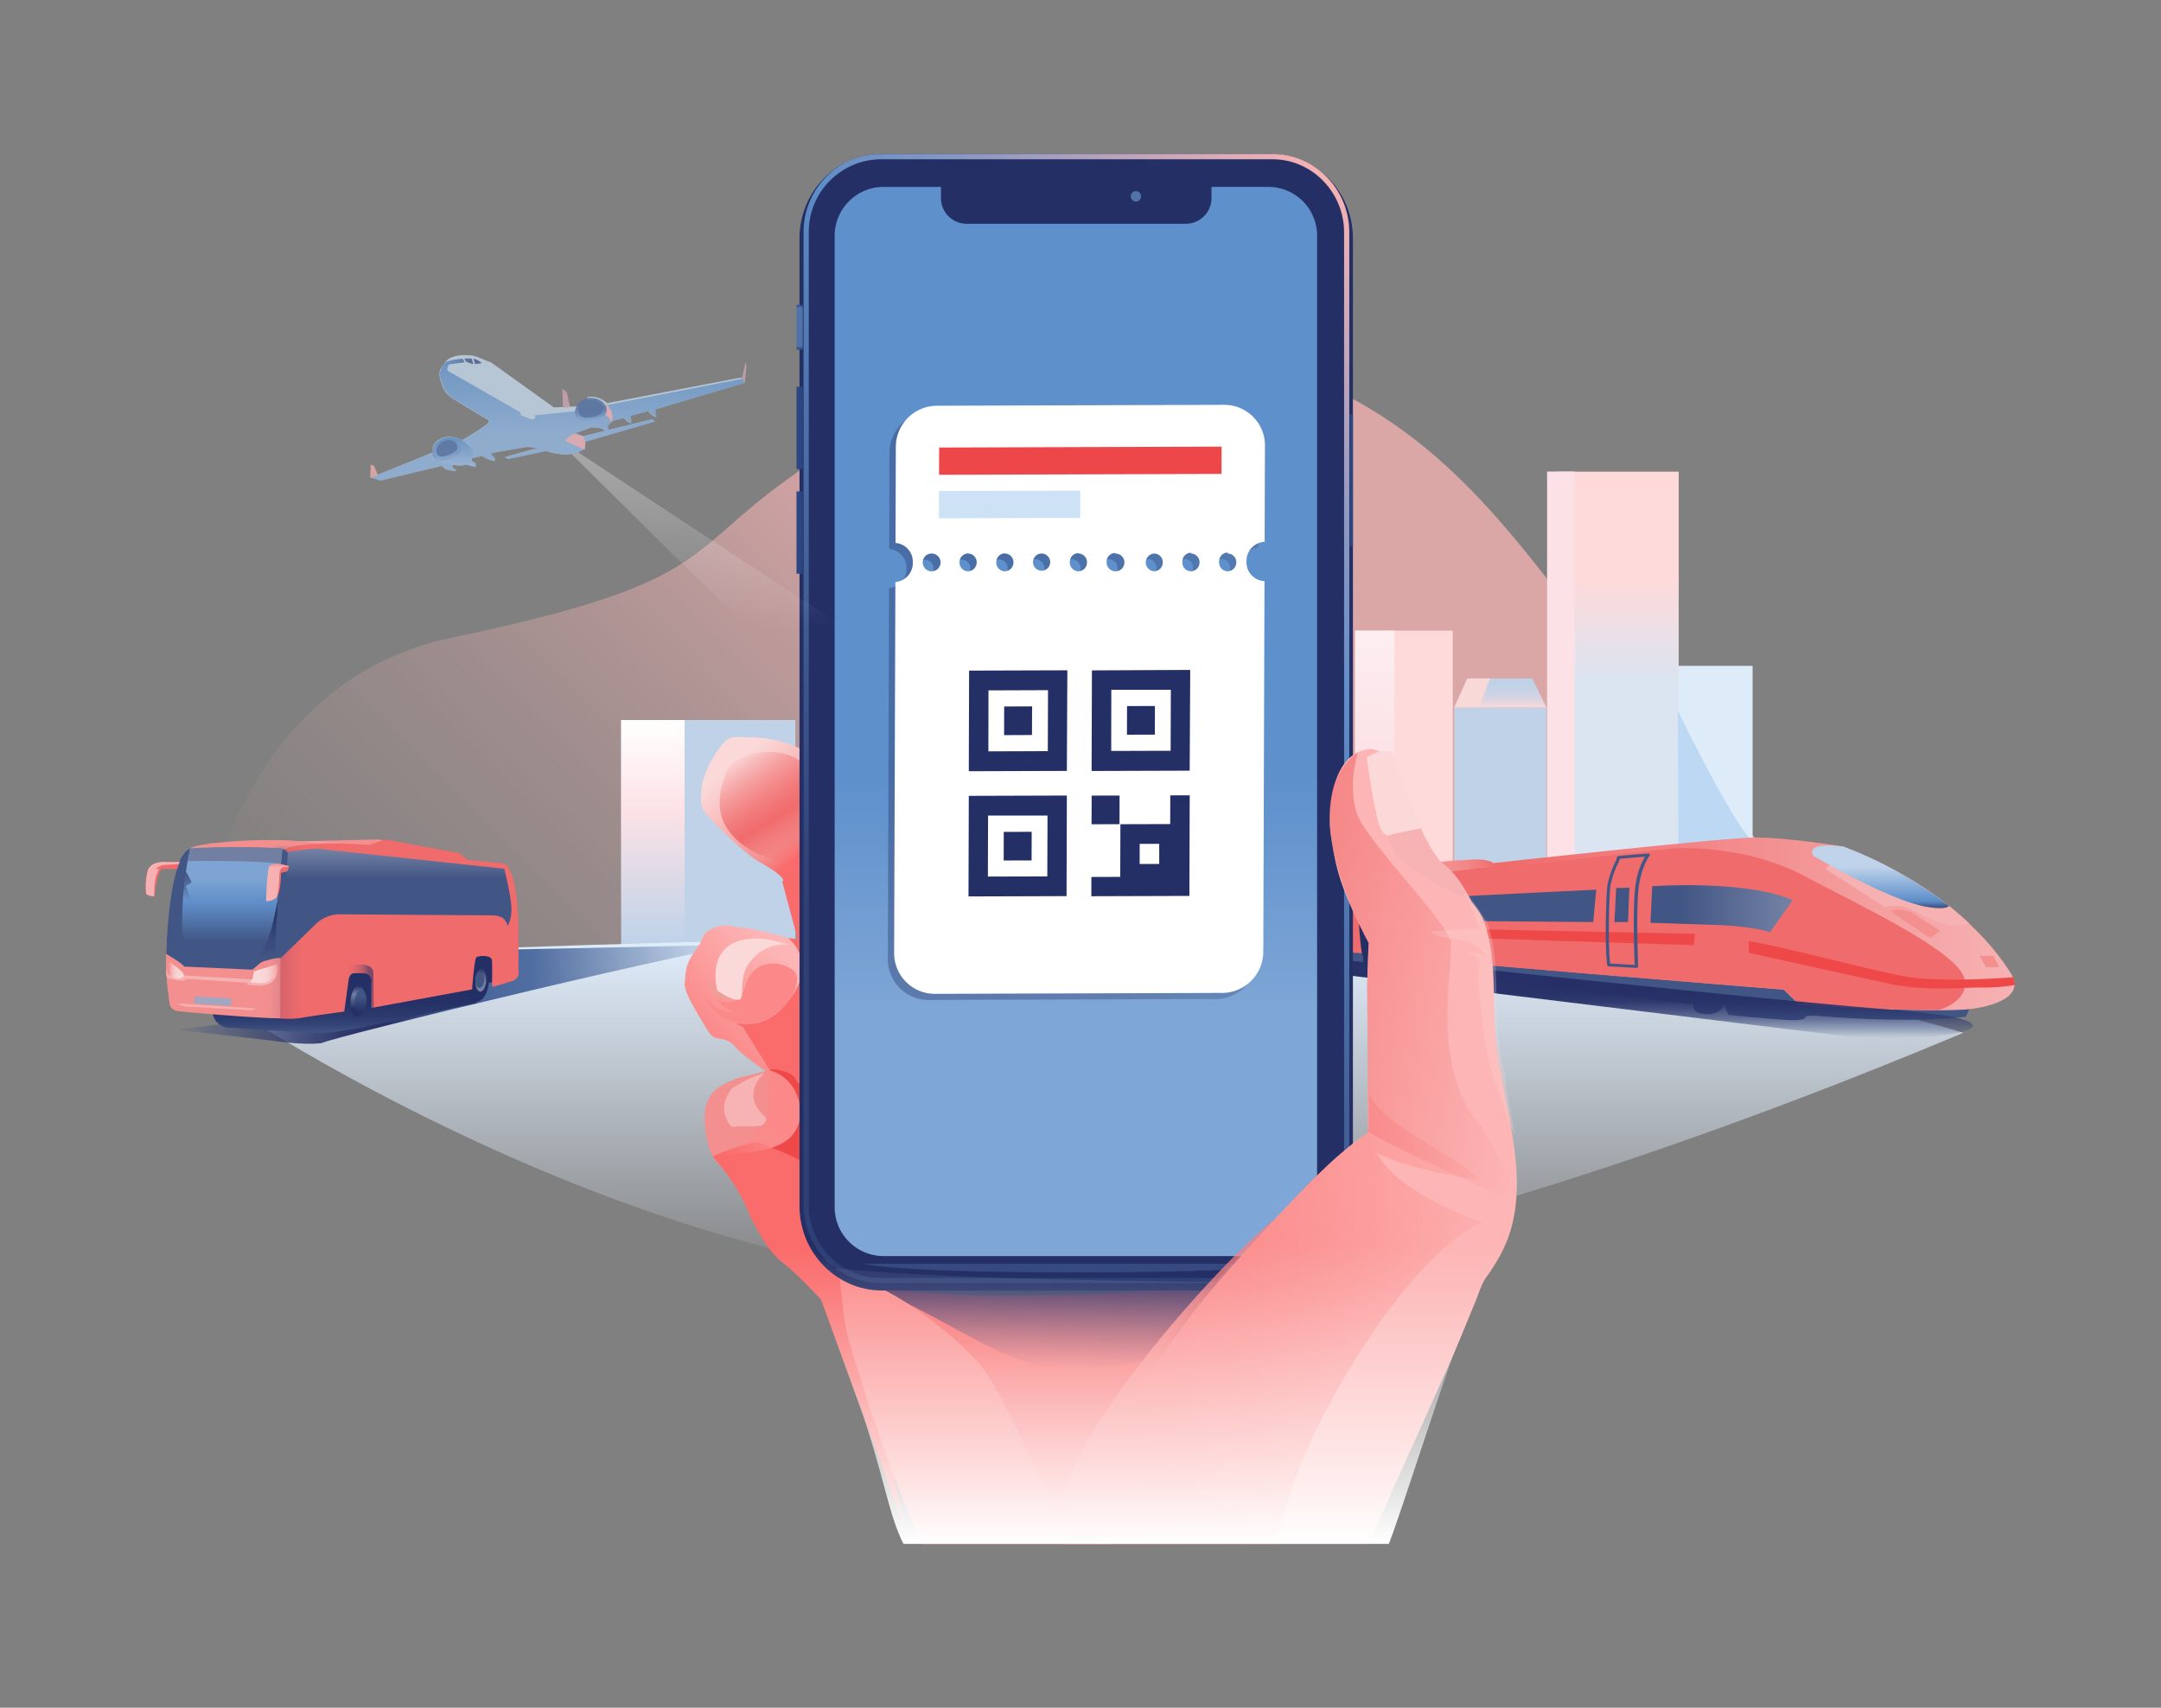 <svg xmlns="http://www.w3.org/2000/svg" xmlns:xlink="http://www.w3.org/1999/xlink" width="534" height="422" fill="none" xmlns:v="https://vecta.io/nano"><rect width="100%" height="100%" fill="#808080" stroke="none"/><style><![CDATA[.B{opacity:.85}.C{fill:#f06b6c}]]></style><g clip-path="url(#Aj)"><path d="M278.306 82.874c-38.377-3.782-58.231 17.426-83.464 35.374-25.983 18.461-18.986 25.957-82.915 39.248-46.875 9.702-60.516 56.943-61.704 75.06l419.501 8.245C374.71 162.709 381.261 93.014 278.306 82.874z" fill="url(#A)"/><path d="M196.554 177.929H153.49v55.461h43.064v-55.461z" fill="url(#B)"/><path d="M169.162 177.929H153.49v55.149h15.672v-55.149z" fill="url(#C)"/><path d="M153.498 210.346h-48.232v23.675h48.232v-23.675z" fill="url(#D)"/><path d="M52.018 245.619s106.606 73.88 209.822 72.137c26.236 1.39 106.716-13.611 223.311-62.528-112.768-34.944-364.28-19.969-365.081-20.988l-68.052 11.379z" fill="url(#E)"/><path opacity=".99" d="M65.271 251.784l50.407-11.016-5.429-5.837c.843 0 57.742-1.053 73.886-1.592 1.568-.059 1.434-.269-.084.177-3.887-.91-104.211 23.279-104.422 24.231-4.789.657-12.646-.623-12.646-.623l-23.547-2.67 21.835-2.67z" fill="url(#F)"/><path d="M63.273 232.977c-.278.943 3.44.648 5.539-.775 2.993-1.937 8.228-1.356 10.656 1.406a15.76 15.76 0 0 0 2.529 2.788c.228.185.495.317.781.384s.584.068.871.003a1.94 1.94 0 0 0 1.324-1.061c.228 2.527 1.222 3.218 3.161 3.706s7.714.32 8.641.371a26.81 26.81 0 0 1-3.625-2.19c-22.712-15.607-30.249-3.546-29.878-4.632z" fill="url(#G)"/><path d="M71.291 208.611l47.414 5.188c.202-.143-25.022-6.359-25.022-6.359l-42.701.994 20.309.177z" fill="url(#H)"/><path d="M66.494 244.456c3.878.615 9.426-2.467 9.805-6.308a3.19 3.19 0 0 1 .379-1.609 2.63 2.63 0 0 1 1.273-.842c-.641.253 5.261-2.24 19.045-3.899 7.132-.843 14.534-2.064 21.372.118 1.382.438 4.544 5.12 5.623 6.072 2.082 1.861-.202 5.668-4.873 4.7-.531 2.712 1.34 3.697-1.121 3.209.978-.413-1.13 1.777-.093 2.013-3.76.488-31.244 7.057-37.196 7.327-3.954.16-23.016-1.204-23.564-1.246-.683.244-4.982-.523-4.561-4.7" fill="url(#I)"/><path d="M74.823 211.854l-1.189 38.305c-.101 1.718-2.167 1.246-2.167 1.246.177.935-23.606-1.128-25.351-1.322-.801-.093-1.762-.118-2.529-.286a2.25 2.25 0 0 1-1.106-.635 2.24 2.24 0 0 1-.581-1.134l-.489-3.79c-1.357-11.8 1.332-24.029 1.914-27.684s3.693-6.873 3.693-6.873c1.054-1.583 27.231-3.647 34.431-.286.995.471-6.239 2.585-6.627 2.459z" fill="url(#J)"/><path d="M117.457 236.961c-1.88 0-3.474 1.945-3.474 5.053s1.526 5.652 3.423 5.652 3.423-2.527 3.423-5.652-1.484-5.053-3.372-5.053z" fill="url(#K)"/><path d="M69.377 210.531c3.018-3.192 21.793-1.743 21.793-1.743l3.988-1.348 18.387 3.369 1.922 1.685 8.195.8c.412-.044.828.053 1.178.274a1.84 1.84 0 0 1 .753.947s2.647 2.695 2.529 17.359v8.228c.093 1.045-1.189 2.123-1.189 2.123l-4.966 1.549h-.387c0 .068.101-4.918 0-6.426s-3.761-1.196-3.938-.674c-.497 1.095-.994 7.875-.994 7.816l-24.837 4.59v-6.342-.084c.061-.48-.067-.965-.356-1.352a1.87 1.87 0 0 0-1.196-.728c-.944-.093-1.894-.11-2.841-.051-1.13.068-1.273 1.685-1.273 1.685l-1.079 7.765c.11 0-9.046 1.23-10.235 1.499a19.96 19.96 0 0 1-5.581.177l.126-41.118z" class="C"/><path d="M120.143 242.301c.074-1.552-.465-2.838-1.204-2.874s-1.399 1.194-1.474 2.746.465 2.839 1.205 2.874 1.399-1.194 1.473-2.746z" fill="url(#L)"/><path d="M119.639 242.271c.051-1.055-.394-1.933-.994-1.962s-1.128.802-1.179 1.857.394 1.933.994 1.962 1.128-.802 1.179-1.857z" fill="url(#M)"/><path d="M118.815 242.174c0 .842-.405 1.542-.844 1.542h-.109c-.272-.476-.404-1.018-.38-1.565a2.89 2.89 0 0 1 .515-1.526.43.43 0 0 1 .152 0c.396.025.699.682.666 1.549z" fill="#425685"/><path opacity=".57" d="M85.109 250.083l1.189-8.06a1.48 1.48 0 0 1 1.13-1.196 7.49 7.49 0 0 1 3.532.168c1.071.388.936 2.064.936 2.064l.051 6.047.371-.059-.059-8.591c0-2.308-3.145-2.181-4.831-2.08s-1.956 2.417-1.956 2.417l-.894 9.349.531-.059z" fill="url(#N)"/><path opacity=".57" d="M116.791 244.507l.843-6.317c.093-.505.683-.674.683-.674a5.07 5.07 0 0 1 2.673.144c.843.337.708 1.482.708 1.482l-.051 4.641h.396l.059-6.94c0-2.013-2.444-1.761-3.76-1.761s-1.475 2.098-1.475 2.098l-.59 7.335.514-.008z" fill="url(#O)"/><path d="M90.212 247.529c.157-2.143-.517-3.939-1.506-4.011s-1.918 1.606-2.075 3.749.517 3.94 1.506 4.012 1.918-1.606 2.076-3.75z" fill="url(#P)"/><path d="M90.572 247.566c.114-1.596-.442-2.936-1.241-2.993s-1.538 1.191-1.652 2.788.442 2.936 1.241 2.992 1.538-1.191 1.652-2.787z" fill="url(#Q)"/><path opacity=".13" d="M75.894 209.016H64.766v43.223h11.128v-43.223z" fill="url(#R)"/><path d="M69.655 211.205c1.509-1.196 8.793-1.482 8.793-1.482l46.175 4.96s1.754 7.033 1.754 9.922c.055 1.46-.264 2.909-.928 4.211-.683-2.628-2.731-2.628-4.62-2.628l-37.246-.244c-2.142.101-4.167 1.003-5.674 2.527l-8.54 8.296" fill="url(#S)"/><path d="M45.443 241.046l16.92.985 6.213-2.619c-.16 4.977-4.89 4.152-6.584 4.034s-.691-.581-.691-.581l-15.091-.986a1.9 1.9 0 0 1-1.113.481 20.25 20.25 0 0 1-3.313-.607c-1.214-.396-.531-2.586-.531-2.586l4.19 1.879z" fill="url(#T)"/><path d="M44.169 213.378c1.197-3.259 2.833-3.664 2.833-3.664 5.261-.387 20.453-.387 22.763 0 1.686.683 1.391 1.533 1.34 1.533l-1.754 25.52s-.489-.261-3.575.589c-1.737.43-1.922 1.196-3.431 2.266l-16.861-.766c-.405-.843-4.434-3.117-4.434-3.117.303-10.258 1.644-18.268 3.119-22.361z" fill="url(#U)"/><path d="M43.815 214.742h-3.996c-1.29 2.216-1.61 6.78-1.61 6.78-1.686-.059-2.091-.581-2.091-.581a15.24 15.24 0 0 1 .379-5.761c.843-2.636 4.881-2.13 4.881-2.13h3.052l-.615 1.692z" class="C"/><path d="M40.215 213.774a5.33 5.33 0 0 0-1.779.968h.936s-1.366 1.297-1.29 6.738c-1.585-.084-1.947-.572-1.947-.572a15.24 15.24 0 0 1 .379-5.761c.843-2.636 4.881-2.131 4.881-2.131h3.035l-.177.505-4.038.253z" fill="url(#V)"/><path d="M47.019 209.672a81.03 81.03 0 0 0-1.863 22.454l2.799.371-.236 2.687 9.628.463.27-2.847 9.914.354.11-1.162 2.125-22.286-22.746-.034z" fill="url(#W)"/><path d="M67.059 242.022c-1.366 1.264-3.229.902-4.477.843s-.287-.733-.219-.893.379-1.937.379-1.937l5.682-1.735c.455 1.642.008 2.459-1.366 3.722z" fill="url(#X)"/><path d="M41.32 240.304c.177 1.154 2.285 1.685 3.153 1.466s.97-.733.97-.733c-.211-.842-.902-1.255-1.585-1.887a20.77 20.77 0 0 0-2.453-1.684 10.26 10.26 0 0 0-.084 2.838z" fill="url(#Y)"/><path d="M67.843 236.767h-4.864a10.21 10.21 0 0 0 3.128-4.211c1.113-2.78 2.403-9.661 2.529-9.922l-.793 14.133z" fill="url(#Z)"/><path d="M128.198 240.136c.036.433-.058.866-.27 1.246a2.2 2.2 0 0 1-.919.885l-4.966 1.549" class="C"/><path d="M63.332 249.207c-.437.215-.907.355-1.391.412l-16.153-.909c-.698-.128-1.368-.376-1.981-.733l19.525 1.23z" fill="url(#a)"/><path d="M48.334 247.977l8.431.59c.044.002.089-.005.131-.02a.35.35 0 0 0 .112-.07c.032-.031.058-.068.076-.109s.027-.085.026-.13v-1.187c.002-.086-.029-.169-.087-.232s-.139-.101-.225-.105l-8.431-.463a.32.32 0 0 0-.13.022c-.041.016-.079.04-.111.07a.34.34 0 0 0-.076.108c-.018.04-.028.084-.029.128v1.078c0 .084.032.164.091.223a.32.32 0 0 0 .221.097z" fill="#a1a7c2"/><path d="M43.807 214.743c0 .126 1.332 2.855 1.332 2.855l-.261 2.931c.248.538.597 1.024 1.029 1.432.072.082.161.148.26.193a.77.77 0 0 0 .634 0c.1-.045.188-.111.26-.193.042-.169-1.172-2.99-1.172-2.99l1.433-.901c-.126-.91-2.791-4.885-2.917-5.054l-.599 1.727z" fill="url(#b)"/><path d="M47.019 209.681c7.006-.674 22.763 0 22.763 0l-.363 3.773c-6.483-.952-23.049-.665-23.049-.665l.649-3.108z" fill="#717fa2"/><path d="M68.129 214.751c0 .059-1.585 7.892-.169 7.319s1.459-5.601 1.475-6.106.843-.371 1.383-.59.531-1.339.531-1.339c-.143-.185-3.221.657-3.221.716z" class="C"/><path d="M70.33 214.263c-1.163 0-1.273 1.246-1.315 2.215-.035 1.608-.201 3.211-.497 4.792-.371 1.39-2.757 1.457-2.757 1.457.029-2.737.218-5.471.565-8.186.464-2.157 5.058-.506 5.058-.506s.337.245-1.054.228z" fill="url(#c)"/><path d="M42.492 226.896c.953-14.545 4.477-16.845 4.477-16.845-3.887 1.112-4.477 16.845-4.477 16.845z" fill="url(#d)"/><path d="M433.084 164.537h-25.713v66.705h25.713v-66.705z" fill="#deebf9"/><path d="M392.17 118.038h-7.275v96.359h7.275v-96.359z" fill="url(#e)"/><path d="M414.823 116.555h-29.928v114.687h29.928V116.555z" fill="url(#f)"/><path d="M389.11 116.521h-6.812v114.906h6.812V116.521z" fill="#fce2e6"/><path d="M358.995 155.837h-24.137v75.683h24.137v-75.683z" fill="url(#g)"/><path d="M344.596 155.837h-9.738v75.262h9.738v-75.262z" fill="url(#h)"/><path d="M382.146 174.804h-22.78v56.017h22.78v-56.017z" fill="url(#i)"/><path d="M382.146 174.804l-3.507-7.142h-16.035l-3.238 7.142h22.78z" fill="url(#j)"/><path d="M359.366 174.804l6.129.009 2.715-7.176-5.606.025-3.238 7.142z" fill="#f9d8d8"/><path d="M414.612 175.587c2.108 4.666 17.216 34.456 18.86 31.87l-18.657 23.785-.203-55.655z" fill="#bdd8f2"/><path d="M347.294 214.195l-9.131 1.171s-1.357-.126-2.74 5.424c-1.627 6.738 1.383 16.6 1.383 16.6s1.585 2.712 3.305 1.904 4.072-2.148 4.072-2.148" fill="url(#k)"/><path d="M377.88 244.979c-.023-.14-.057-.278-.101-.413v.396l.101.017z" fill="#f48f90"/><path d="M487.192 248.045a31.42 31.42 0 0 1-1.442 3.225s-13.388 1.811-37.643-.328l-1.989.168s.725 1.129-3.794.969-15.175-1.289-15.175-1.289l-1.071-2.425s-.919 2.425-4.569 2.265-3.077-2.425-3.077-2.425l-78.347-8.869-.792-3.613 101.581 8.759 3.794 3.706s41.226 1.474 42.524-.143z" fill="url(#l)"/><path d="M455.535 209.192s-13.759-2.232-21.718-2.232-64.806 6.326-64.806 6.326-1.079-1.129-5.429-.843l-19.02 1.491s-3.254 1.44-3.44 3.066c-1.498 1.469-2.462 3.396-2.74 5.474-.177 3.066-.177 12.743.919 13.383s101.497 8.709 101.497 8.709l3.802 3.706s31.126 2.097 41.799 1.129c0 0 15.252-1.34 10.497-8.869-4.275-6.94-16.137-21.578-41.361-31.34z" fill="url(#m)"/><path d="M445.73 216.394c-15.108-7.993-32.34-6.738-32.34-6.738l-72.951 8.136a8.6 8.6 0 0 0-1.981 4.649c-.185 3.065-.185 12.734.911 13.383s101.505 8.7 101.505 8.7l3.793 3.714s20.909 1.407 34.33 1.382c7.503-2.392 6.551-6.974 6.551-6.974 0-6.721-24.77-18.251-39.818-26.252z" class="C"/><path d="M442.998 222.449l-5.623 7.9s-3.895-1.347-12.115-1.735l-17.418-.581.439-9.037s23.117-1.659 34.717 3.453zm-48.56-2.603l-52.793 2.603-.211 5.011 52.27.388.734-8.002z" fill="url(#n)"/><path d="M399.378 219.451l-.438 8.397h3.364l.32-8.481-3.246.084z" fill="url(#o)"/><path d="M338.399 229.086l80.454 1.684-.32 2.797-80.091-2.578-.043-1.903zm159.146 12.398s-18.008 1.49-27.096-.236-29.507-7.235-38.292-8.684v2.898l34.068 7.512c9.619 2.173 19.045.96 23.479 1.062a44.86 44.86 0 0 0 8.296-.649l-.455-1.903z" fill="#ef4849"/><path d="M489.156 236.228c.219.287 1.627 2.796 1.627 2.796l3.246-.092-1.433-2.712-3.44.008z" fill="url(#p)"/><path d="M471.123 216.688l-7.301-3.108c-1.829-.682-11.803.287-11.803.287 0 .286-1.408.48-.43 1.162s14.223 9.155 14.223 9.155 3.65-.901 6.154.379 7.47 4.338 11.803 4.152c1.931-.092 2.588-.362 2.74-.64-4.696-4.347-9.855-8.166-15.386-11.387z" fill="#f6b2b3"/><path d="M369.264 212.831s0 1.415-.801 1.415-12.773 1.465-12.773 1.465-2.124-2.139 0-2.602a39.47 39.47 0 0 1 13.574-.278z" fill="url(#q)"/><path d="M467.203 224.976c-.531.101 9.838 6.847 9.838 6.847l2.412-1.794-6.745-4.329a7.79 7.79 0 0 0-5.505-.724z" fill="url(#r)"/><path d="M448.107 211.5s18.623 10.949 27.686 12.541c3.432.615 5.219.455 5.826-.152-7.898-6.188-16.694-11.138-26.084-14.68 0 0-9.595-1.474-7.428 2.291z" fill="url(#s)"/><path opacity=".99" d="M245.763 230.341l209.08 25.578c24.711 2.569 52.844-3.369 11.955-6.451s-219.197-22.74-219.197-22.74l-1.838 3.613z" fill="url(#t)"/><path d="M339.656 215.096l-91.439 9.661c-.578.162-1.078.523-1.413 1.02s-.483 1.096-.417 1.692c0 .842-.506 1.541-.219 2.181l90.646 7.631s-2.057-10.638-.303-17.317c.506-1.945 1.973-2.779 3.145-4.868z" fill="url(#u)"/><path d="M336.637 235.588l.329 2.139-90.798-8.11-.211-.767 90.68 6.738z" fill="url(#v)"/><path opacity=".76" d="M333.324 222.626l-.236 4.135-86.06.219.598-.96 85.698-3.394z" fill="url(#w)"/><path d="M404.352 239.184l-6.803-.379a.4.4 0 0 1-.243-.092.41.41 0 0 1-.137-.22c-.632-4.101-.345-16.196 0-19.455a21.32 21.32 0 0 1 1.863-5.753c.22-.497.447-1.002.506-1.204-.017-.058-.017-.119 0-.177 0-.379.051-.396 7.723-.977.074-.007.149.007.216.039s.123.084.163.146a.33.33 0 0 1 .063.194c0 .07-.022.138-.063.194 0 0-1.821 2.131-2.63 7.235s-.219 19.885-.211 20.078c0 .051-.011.1-.033.146a.33.33 0 0 1-.094.116c-.043.038-.094.068-.149.086s-.113.027-.171.023zm-6.458-1.078l6.053.345c-.101-2.434-.556-14.966.228-19.817a18.73 18.73 0 0 1 2.319-6.957l-6.214.539a9.28 9.28 0 0 1-.531 1.314 20.71 20.71 0 0 0-1.829 5.575c-.321 3.159-.607 14.689-.026 19.001z" fill="url(#x)"/><path d="M258.729 377.513a3.97 3.97 0 0 1 .844 0h.109c-.317-.03-.636-.03-.953 0z" fill="url(#y)"/><path d="M310.241 316.779s-13.531 28.914-24.618 60.759l-19.196 4.068c-30.823-23.17-31.362-57.525-54.066-64.566 30.08 7.319 97.88-.261 97.88-.261z" fill="url(#z)"/><path d="M322.019 316.703l8.852.842s-9.915 12.769-47.684 18.808c-17.401 2.787-21.92 5.516-44.514-6.57-5.724-3.04-21.22-12.238-32.197-14.234-1.757-.392-3.363-1.288-4.62-2.577 35.704 3.622 71.509 3.201 120.104 4.304.037.004.075 0 .112-.011a.27.27 0 0 0 .099-.052.29.29 0 0 0 .072-.087c.018-.033.029-.069.033-.107s0-.076-.011-.112-.028-.07-.052-.099-.054-.054-.087-.072a.29.29 0 0 0-.107-.033z" fill="url(#AA)"/><path d="M197.405 232.783s-3.929-1.785-13.101-3.47c-2.234.11-5.202-1.684-8.76.421-2.225 1.154-1.686 2.106-2.756 3.731-1.754 2.628-3.499 4.414-3.499 8.987-.902 2.047 3.448 8.616 5.573 12.187s3.658.421 7.048 4.312c1.964 2.258 10.959 8.305 10.959 8.305l-.741 12.136 7.208 9.147.16-48.504-2.091-7.252z" fill="url(#AB)"/><path d="M191.967 309.822c-4.78-3.049-8.599-17.922-11.196-20.028-5.202-1.937-6.104-7.302-6.525-11.193-.641-5.668.843-9.509 6.786-11.606 1.914-1.002 4.671-1.264 8.018-2.316s9.071 3.832 9.813 10.511.211 31.845.211 31.845-1.686 6.358 7.427 8.515c8.33 2.046 14.695 9.719 28.378 17.392.801 4.573 8.97 28.593 22.173 44.512-2.277-1.626-20.74-27.701-27.265-39.678-3.128-5.727-5.059-13.139-7.267-15.767-.422-2.627-13.051-5.146-22.173-8.144a38.82 38.82 0 0 1-8.38-4.043z" fill="url(#AC)"/><path d="M194.8 231.84s8.81 6.67-1.686 17.442c-6.526 6.738-14.636 1.837-9.544 4.523l6.711 10.756s6.744 2.046 7.798 10.401c.632 5.054 1.214 12.634 1.214 12.634l.059-2.266.262-40.301s-.161-6.199-.532-7.15c-1.146-4.784-.371-5.888-4.282-6.039z" fill="#fa6b6b"/><path d="M188.915 265.1s-6.314 5.255.211 10.949c1.433 3.369-5.902 1.945-7.158 2.307s-1.686-.101-2.529-2.097-.843-4.464 1.433-7.302c2.501-1.631 5.205-2.928 8.043-3.857z" fill="#f7b3b4"/><path d="M190.281 264.561c.531.269 10.96 2.889 5.404 16.002 0 0-2.529 3.942-14.535 4.574 2.285 2.316 4.882 10.039 6.846 12.768 2.968 4.051 5.252 4.784 9.712 2.737-1.382 1.575-4.51 2.889-2.976 5.567 1.113 1.996 3.718 3.31 5.143 4.995-1.796-2.417-.523-6.359-.472-9.408l-.051-20.34c0-2.99.262-10.107-.843-12.768-.582-1.314-1.222-.522-1.855-1.786-.16-1.945-6.264-3.259-6.365-2.366" fill="#ef4849"/><path opacity=".39" d="M175.705 242.764c-2.277.791 2.605 6.468 5.901 2.947-2.074.472-5.573-1.524-5.901-2.947z" fill="url(#AD)"/><path d="M180.796 247.657c1.965-.48 2.867-2.417 3.448-4.261 2.656-8.423 12.309-4.995 12.646-2.157s-1.374 5.416-3.077 7.412c-3.288 3.841-7.899 5.466-12.646 3.782a11.51 11.51 0 0 1-4.183-2.324c-1.216-1.059-2.195-2.362-2.873-3.825 1.543 2.839 6.104 4.473 9.181 3.79-1.804.994-5.362-1.633-6.205-3.208a4.91 4.91 0 0 0 1.976.739c.705.1 1.423.046 2.104-.158" fill="#fb8989"/><path d="M195.07 233.466c-1.966-.226-3.955.103-5.743.948a10.6 10.6 0 0 0-4.374 3.835c-2.647 4.043-.683 8.423-2.335 8.777s-5.354-2.207-5.354-2.207-3.448-12.196 8.54-12.827c2.9-.472 9.266 1.474 9.266 1.474z" fill="#fbd9d9"/><path d="M176.075 285.751s9.974-4.413 12.149-3.209 11.246 3.942 11.086 6.047c-1.113 13.56 1.012 23.12 4.991 22.598 2.386 1.414.261 4.211 5.143 5.196.109 0 .421.531 1.686 6.098s3.718 12.347 3.718 12.347l8.65 42.735-20.571-56.345s-5.514-6.09-9.603-9.265-6.314-8.667-7.798-10.949c-2.917-8.296-9.442-15.236-9.442-15.236" fill="#fa6b6b"/><path d="M190.281 264.561c-1.686 3.259 1.323 10.46-1.914 13.61-2.656 2.577-7.528 6.409-10.96 7.041.953.682 4.612.059 2.808-.05 6.424-.051 11.937-1.365 14.644-3.732 6.103-5.306 1.854-15.556-4.612-16.844" fill="url(#AE)"/><path d="M214.376 317.697l4.215 1.634-8.22-2.737 4.005 1.103z" fill="url(#AF)"/><path d="M209.604 330.676c-1.383-4.986-1.593-12.086-2.529-17.131 6.845 3.108 18.353 6.679 33.63 22.024 8.649 8.667 16.018 34.843 25.89 41.944l7.537 4.068h-46.166c-5.649-11.244-15.024-38.693-18.362-50.905z" fill="url(#AG)"/><path d="M198.408 185.332c-3.829-1.946-8.047-3.005-12.342-3.1-5.252-.16-4.671-.16-5.994.312s-6.846 7.673-6.846 13.77c0 2.468-.211 2.99 1.383 4.936s8.843 9.408 13.514 12.035c6.997 3.942 5.193 4.624 5.193 4.624l4.62 17.291 1.113 2.679-.582-29.748c.051 0 8.33-9.349-.059-22.799z" fill="url(#AH)"/><path d="M179.954 189.745c-2.445 5.517-3.508 11.564.902 16.55 3.6 4.102 8.481 5.786 12.941 6.679-1.914.472-3.769.994-5.624.312 5.995 3.571 8.962-1.314 11.196-6.25 10.286-23.018-13.32-24.753-19.39-17.291" fill="url(#AI)"/><path d="M313.9 318.91h-95.916c-11.247 0-20.419-9.324-20.419-20.879V58.837c0-11.454 9.122-20.837 20.419-20.837H313.9c11.271 0 20.419 9.324 20.419 20.871v239.195c0 11.521-9.148 20.845-20.419 20.845z" fill="#242f65"/><path d="M313.579 46.187h-14.214v2.712c.014 1.677-.637 3.291-1.811 4.491a6.36 6.36 0 0 1-4.453 1.91h-54.318a6.36 6.36 0 0 1-4.453-1.91c-1.174-1.199-1.825-2.813-1.811-4.491v-2.712h-14.333a12.1 12.1 0 0 0-8.492 3.638c-2.238 2.288-3.477 5.368-3.445 8.566v239.809a12.08 12.08 0 0 0 3.447 8.561c2.238 2.286 5.291 3.593 8.49 3.635h95.343c3.2-.042 6.252-1.349 8.49-3.635s3.477-5.364 3.448-8.561V58.391a12.04 12.04 0 0 0-3.415-8.561 12.06 12.06 0 0 0-8.473-3.643z" fill="url(#AJ)"/><path d="M280.691 49.817c.704 0 1.273-.581 1.273-1.297s-.569-1.297-1.273-1.297-1.273.581-1.273 1.297.57 1.297 1.273 1.297z" fill="url(#AK)"/><path d="M198.358 75.353h-1.535v11.059h1.535V75.353z" fill="url(#AL)"/><path d="M198.358 95.584h-1.535v20.332h1.535V95.584z" fill="url(#AM)"/><path d="M198.358 121.44h-1.535v20.331h1.535V121.44z" fill="url(#AN)"/><path d="M334.319 102.305h-.793V135h.793v-32.695z" fill="url(#AO)"/><path d="M314.431 317.065h-96.868c-10.454 0-18.995-8.675-18.995-19.371V57.413c0-10.688 8.49-19.371 18.995-19.371h96.868c10.445 0 18.986 8.675 18.986 19.414v240.197c-.051 10.705-8.541 19.413-18.986 19.413zM217.563 39.356c-4.748.067-9.277 2.009-12.594 5.403a17.93 17.93 0 0 0-5.111 12.705v240.247a17.93 17.93 0 0 0 5.111 12.705c3.317 3.394 7.846 5.336 12.594 5.403h96.868c9.763 0 17.704-8.136 17.704-18.108V57.464c0-9.972-7.95-18.108-17.704-18.108h-96.868z" fill="url(#AP)"/><path opacity=".42" d="M213.373 312.298h105.054s-4.51 2.215-56.292 2.114c-41.976-.059-48.762-2.114-48.762-2.114z" fill="url(#AQ)"/><path d="M271.03 381.581c-10.665-13.265 12.283-41.009 22.139-55.006 6.222-8.894 29.136-33.69 37.424-40.882 2.074-1.786 4.147-3.529 6.39-5.113 1.248-.842 1.088-.842 1.088-.842-.076-4.523-.118-11.791 0-17.822.067-5.104-.127-10.039-.211-15.16-.101-5.306.354-13.728.354-13.728-7.242-13.948-8.11-18.529-9.35-26.657-.978-6.544.422-20.938 10.067-21.309 4.324.843 5.758 4.515 6.913 8.111 1.635 5.282 3.881 10.356 6.694 15.118a97.68 97.68 0 0 0 7.587 10.41c2.201 2.721 5.581 5.989 6.686 9.265 3.237 9.374 1.812 19.245 2.824 28.838 1.003 9.113 3.431 18.091 4.595 27.263 1.087 8.422.961 17.316-2.959 25.048a47.15 47.15 0 0 1-3.904 6.367c-1.281 1.769-1.905 3.992-2.698 5.963l-5.168 12.491c-2.394 5.643-18.901 41.901-21.237 47.586H271.03v.059z" fill="url(#AR)"/><path d="M351.138 204.695l-7.073 1.406s-1.341 1.508-2.85-1.288-3.473-17.62-3.473-17.62 3.853-2.737 6.449-1.12c1.214 5.803 6.829 18.42 6.947 18.622z" fill="#fbd9d9"/><path d="M351.138 204.695c.843 2.08 3.6 7.42 5.497 8.784 4.005 2.839 6.947 9.265 6.947 9.265s-11.803-5.458-16.499-9.324-3.912-6.99-3.912-6.99l7.967-1.735z" fill="#f7b3b4"/><path d="M335.533 185.888s-2.774 8.911 0 15.716 21.801 25.999 22.897 30.96-5.64 31.441 7.714 45.944c0 0 10.792 19.523 9.131 18.832-28.732-12.507-37.205-17.619-37.205-17.619l-.253-36.435.397-10.216c.025-.051-19.787-34.616-2.681-47.182z" fill="url(#AS)"/><path opacity=".25" d="M365.394 239.942c.076-.943.304-2.425-.362-3.301s-2.251-.775-3.212-1.222a16.19 16.19 0 0 1 5.058.539 8.11 8.11 0 0 0-2.582-2.614c-1.049-.663-2.237-1.077-3.471-1.209-2.023-.261-5.851-.362-7.276-1.954l7.47-.522c1.534-.203 3.322-.615 4.729.185-.674-1.407-1.036-2.973-1.686-4.321s-1.264-3.588-2.461-4.506l.902-.177c1.836 2.261 3.499 4.657 4.974 7.168 4.08 11.084.691 24.323 4.401 37.462.269 3.782 1.424 9.054 2.369 14.495-.043.11-.093.219-.144.32-.345-.724-.522-1.507-.843-2.291-1.846-5.205-3.954-10.241-5.218-15.623-.939-3.995-1.621-8.046-2.041-12.128-.303-3.42-.885-6.873-.607-10.301z" fill="#fedada"/><path d="M338.205 267.719c-2.057 7.993 21.186 17.232 27.256 23.633.548.464.54.413.051-.05-6.205-.042-20.234-3.698-25.494-6.494 2.993 4.489 6.744 9.644 26.067 17.359-21.017 9.306-49.648 61.011-50.027 79.414h-53.56c-8.953-16.365 36.985-68.061 52.919-80.745 12.722-13.813 14.872-14.655 22.493-21.056.675-.547.261-9.728.295-12.044" fill="url(#AT)"/><g class="B"><path opacity=".59" d="M136.755 107.762l47.599 47.123 22.797-.808-70.396-46.315z" fill="url(#AU)"/><path d="M116.935 87.911c-.118 0-5.902-1.044-7.344 2.316 0 0-1.559 1.044-.775 3.605s1.222 3.369 2.892 4.523 9.003 5.457 9.003 5.457.557.228-.556 1.162-6.003 3.833-6.003 3.833-2.672-1.516-5.007-.472-2.445 2.527-2.226 3.487l-15.276 6.19 2.445.699 15.124-3.596a3.54 3.54 0 0 0 1.113.926 11.02 11.02 0 0 0 2.226.346l.219-.228-.447-.236a1.06 1.06 0 0 1-.437-.437 1.05 1.05 0 0 1-.119-.607c1.067.124 2.149.044 3.186-.236l2.336.581.109-.235-.109-.699-.843-.346.109-.699 2.529-.581c.687.456 1.437.808 2.226 1.044l.894.236v-.842l-.675-.573-.109-.581 8.768-1.516 2.782.236-8.229 2.291.843.463 9.274-1.971c1.514.482 3.084.765 4.671.842 2.529.118 4.788-1.162 4.788-1.507.105-.537.178-1.08.22-1.626l17.24-4.994-.556-.581-17.131 4.211-1.998-.733 4.215-1.507c.697.136 1.405.212 2.116.227l1.113.581.776-.227-.22-.935s.843-.691.995-1.045c1.013-.372 2.057-.654 3.119-.842a3.12 3.12 0 0 0 1.779 1.272l-.227-1.853 4.451-1.162c.431.71 1.1 1.244 1.889 1.507l-.211-1.911 21.92-6.503-.557-1.39-33.267 6.359c-.622-.61-1.379-1.064-2.21-1.326a5.53 5.53 0 0 0-2.57-.182c-.207.665-.62 1.248-1.179 1.664s-1.235.644-1.932.652l-5.227.236-15.715-11.261c0 .227-2.411-1.044-4.215-1.508z" fill="#cde2f5" class="B"/><path d="M108.951 93.832c.775 2.434 1.222 3.369 2.891 4.523s9.004 5.457 9.004 5.457.557.228-.556 1.163-6.003 3.832-6.003 3.832-2.672-1.516-5.008-.472-2.444 2.527-2.225 3.487l-15.344 6.19 2.445.699 15.124-3.596a3.58 3.58 0 0 0 1.113.927 11.09 11.09 0 0 0 2.226.345l.219-.227-.438-.236a1.04 1.04 0 0 1-.523-1.087 8.43 8.43 0 0 0 3.187-.194l2.335.582.11-.236-.11-.699-.843-.346.11-.699 2.529-.581a8.36 8.36 0 0 0 2.226 1.045l.893.235v-.842l-.666-.573-.118-.581 8.768-1.516 2.782.236-8.228 2.291.894.463 9.273-1.971a18.28 18.28 0 0 0 4.671.843c2.529.118 4.78-1.163 4.78-1.508a14.35 14.35 0 0 0 .219-1.625l17.241-4.995-.557-.581-17.131 4.211-2.015-.733 4.216-1.507c.697.136 1.405.212 2.116.227l1.113.581.775-.227-.219-.935s.885-.691 1.003-1.044c.11-.228 3.111-.843 3.111-.843.42.625 1.052 1.077 1.779 1.272l-.219-1.853 4.443-1.162c.436.709 1.107 1.243 1.897 1.508l-.245-1.912 21.92-6.502-.455-1.078-41.235 8.018-10.116 1.044.219.463a1.02 1.02 0 0 1-.481.414 1.03 1.03 0 0 1-.632.05l-2.023-.725a.72.72 0 0 1-.49-.342.71.71 0 0 1-.097-.289.73.73 0 0 1 .03-.304l-17.797-10.182c-.776-.354.219-1.853.219-1.853l-1.332.236a3.38 3.38 0 0 0-.961 1.738 3.37 3.37 0 0 0 .186 1.977z" fill="url(#AV)" class="B"/><path d="M113.84 110.542a3.86 3.86 0 0 0-1.778-2.317 5.12 5.12 0 0 0-2.892.346c-2.335 1.044-2.445 2.526-2.226 3.478.11.354.557 2.443 3.372 1.626 2.968-1.045 4.089-1.853 3.524-3.133z" fill="url(#AW)" class="B"/><path d="M144.646 109.379l-.447-1.474-1.973-.724h-.109c-.985.292-1.845.902-2.445 1.735l4.78 2.207.11-.118c0-.345.109-1.154.109-1.626h-.025z" fill="url(#AX)" class="B"/><path d="M110.19 89.418l1.56-.463 2.529-.354.556.935-5.227.691.582-.808zm4.561-.842c.092.306.24.592.438.842l1.788.581-.447-1.398-1.779-.025zm2.226 0l.438 1.398 1.686-.236c-.622-.545-1.364-.935-2.166-1.137l.042-.025z" fill="url(#AY)" class="B"/><path d="M139.09 100.797l-.118-4.767 1.113.935.784 3.714-1.779.118z" fill="url(#AZ)" class="B"/><path d="M116.623 113.447c.189-.434.257-.911.198-1.381s-.245-.915-.536-1.289a9.58 9.58 0 0 0-1.88-1.861s-2.782-1.507-5.117-.463-2.445 2.527-2.226 3.487h-.109a2.53 2.53 0 0 0 .446.842s0 1.162 2.892 1.743l3.001.582a4.64 4.64 0 0 0 1.889-.236l2.335.581.118-.228-.118-.699-.885-.345-.008-.733z" fill="url(#Aa)" class="B"/><path d="M110.283 108.806c-.11 0-2.336.691-2.445 2.317s.885 2.206 3.372 1.162 1.779-1.971 1.442-2.788a2.33 2.33 0 0 0-1.086-.683 2.34 2.34 0 0 0-1.283-.008z" fill="url(#Ab)" class="B"/><path d="M91.491 118.088l.11-3.251.776.236 1.003 2.316-1.888.699z" fill="url(#Ac)" class="B"/><path d="M183.351 93.478c0-.118.894-4.059.894-4.059l.219 1.162-.447 4.211-.666-1.314z" fill="url(#Ad)" class="B"/><path d="M149.544 102.414c.674.521 1.207 1.201 1.551 1.979 0 0 1.004-1.861-.885-4.211l-.775.11c.269.676.307 1.422.109 2.122z" fill="url(#Ae)" class="B"/><path d="M145.312 98.355s-2.892.581-3.221 3.251v.117c-.227 2.788 3.002 2.67 6.231 1.508s1.222-5.34-3.01-4.876z" fill="url(#Af)" class="B"/><path d="M145.43 98.818s-2.453.463-2.529 2.324 1.332 2.434 3.448 1.971c1.45-.345 2.782-.926 2.673-2.089s-1.147-2.434-3.592-2.206z" fill="url(#Ag)" class="B"/></g><path opacity=".37" d="M310.941 135.43a4.69 4.69 0 0 0-3.242 1.498 4.68 4.68 0 0 0-1.244 3.345 4.61 4.61 0 0 0 .277 1.791c.209.573.53 1.099.944 1.547a4.61 4.61 0 0 0 1.466 1.066 4.63 4.63 0 0 0 1.765.422l-.295 91.483c.023 2.683-1.013 5.267-2.882 7.193s-4.424 3.039-7.109 3.099l-71.306.227a10.05 10.05 0 0 1-3.859-.824 10.06 10.06 0 0 1-3.244-2.243c-.923-.955-1.647-2.083-2.131-3.318a10.04 10.04 0 0 1-.689-3.881l.295-91.484c1.205-.103 2.323-.663 3.127-1.566a4.71 4.71 0 0 0 1.19-3.285 4.64 4.64 0 0 0-1.168-3.272 4.65 4.65 0 0 0-3.115-1.546l.067-23.565c-.031-2.689 1-5.282 2.871-7.215s4.429-3.051 7.12-3.111l71.306-.228a10.07 10.07 0 0 1 3.859.825 10.05 10.05 0 0 1 3.244 2.243 10.04 10.04 0 0 1 2.82 7.199l-.067 23.6zm-39.06 4.952c-.006.283.043.565.146.828a2.14 2.14 0 0 0 .454.708c.197.204.433.367.693.479a2.14 2.14 0 0 0 .823.175 2.18 2.18 0 0 0 1.52-.66 2.17 2.17 0 0 0 .613-1.538c.006-.283-.044-.564-.148-.827s-.258-.504-.454-.707a2.14 2.14 0 0 0-.692-.479c-.259-.113-.539-.173-.822-.177-.572.015-1.116.254-1.515.665a2.19 2.19 0 0 0-.618 1.533zm11.753 2.165a2.2 2.2 0 0 0 1.518-.668c.398-.413.619-.966.615-1.539.005-.282-.045-.563-.149-.826s-.258-.502-.455-.705-.431-.365-.691-.476a2.13 2.13 0 0 0-.821-.174c-.574.011-1.121.248-1.52.66s-.62.964-.613 1.538a2.13 2.13 0 0 0 .148.827c.103.263.258.503.454.707a2.16 2.16 0 0 0 1.514.656zm-39.009-2.072c-.006.282.045.563.148.825a2.16 2.16 0 0 0 1.147 1.182c.259.112.538.171.821.174a2.2 2.2 0 0 0 1.246-.33c.374-.232.669-.57.848-.971a2.19 2.19 0 0 0-.43-2.425c-.305-.316-.699-.532-1.129-.622s-.877-.049-1.284.117a2.2 2.2 0 0 0-.998.815c-.243.366-.372.796-.369 1.235zm11.204 2.156a2.2 2.2 0 0 0 1.246-.33c.373-.231.668-.569.847-.969a2.19 2.19 0 0 0 .159-1.277 2.2 2.2 0 0 0-.584-1.148c-.305-.315-.698-.532-1.127-.623s-.877-.052-1.284.113a2.2 2.2 0 0 0-.999.812c-.245.364-.375.793-.374 1.232-.007.57.212 1.119.608 1.529s.938.648 1.508.661zm-27.264.084a2.17 2.17 0 0 0 1.519-.66c.4-.412.62-.965.614-1.538.005-.283-.045-.564-.149-.827s-.258-.504-.454-.707a2.16 2.16 0 0 0-.691-.479c-.26-.112-.539-.173-.823-.177-.574.015-1.119.255-1.517.668s-.62.965-.615 1.539c-.006.282.044.563.148.825a2.13 2.13 0 0 0 .455.706c.196.202.431.364.691.476s.539.171.822.174zm6.972-2.215c-.006.283.045.564.148.827s.258.503.454.707a2.17 2.17 0 0 0 1.514.656 2.18 2.18 0 0 0 1.514-.663 2.17 2.17 0 0 0 .61-1.536c.008-.282-.04-.564-.142-.827s-.256-.505-.452-.709-.431-.366-.691-.478-.539-.172-.822-.175c-.574.011-1.121.248-1.52.66a2.17 2.17 0 0 0-.613 1.538zm29.372 2.105c.574-.015 1.119-.255 1.518-.667a2.19 2.19 0 0 0 .615-1.539 2.14 2.14 0 0 0-.603-1.531c-.197-.203-.432-.365-.691-.476s-.539-.171-.822-.175a2.17 2.17 0 0 0-.829.176c-.262.112-.5.275-.699.479s-.355.446-.461.711a2.16 2.16 0 0 0-.152.833 2.14 2.14 0 0 0 .146.83 2.15 2.15 0 0 0 1.152 1.187c.261.112.542.17.826.172zm27.821-.092c.574-.011 1.119-.249 1.517-.661s.617-.965.608-1.537a2.14 2.14 0 0 0-.145-.827 2.15 2.15 0 0 0-.452-.707 2.16 2.16 0 0 0-.69-.479 2.13 2.13 0 0 0-.821-.177c-.572.015-1.116.254-1.515.665s-.62.961-.618 1.533a2.16 2.16 0 0 0 .145.826c.103.264.256.504.452.708a2.16 2.16 0 0 0 .69.479c.259.112.538.172.821.177h.008zm9.089 0c.574-.013 1.119-.253 1.517-.666s.616-.967.607-1.541c.007-.282-.043-.562-.145-.825s-.257-.502-.453-.705-.43-.365-.689-.477-.538-.171-.821-.174c-.573.011-1.12.248-1.519.66s-.62.965-.614 1.538a2.15 2.15 0 0 0 2.108 2.165l.009.025z" fill="url(#Ah)"/><path d="M308.023 138.731c-.043-1.233.403-2.434 1.241-3.341s2.002-1.447 3.236-1.502l.076-23.582c.03-1.327-.203-2.647-.687-3.883s-1.208-2.364-2.13-3.319a10.06 10.06 0 0 0-3.246-2.243c-1.22-.526-2.531-.806-3.86-.822l-71.298.227c-2.692.058-5.251 1.175-7.122 3.109a10.19 10.19 0 0 0-2.868 7.217l-.076 23.583c1.198.095 2.312.649 3.109 1.548s1.215 2.07 1.165 3.269c.039 1.206-.386 2.381-1.187 3.283s-1.918 1.464-3.121 1.569l-.303 91.483c-.029 1.327.205 2.646.689 3.881a10.03 10.03 0 0 0 2.131 3.318c.922.955 2.025 1.717 3.244 2.244a10.08 10.08 0 0 0 3.858.824l71.307-.228c2.684-.059 5.236-1.171 7.105-3.096s2.906-4.506 2.885-7.187l.295-91.484a4.63 4.63 0 0 1-1.772-.427 4.62 4.62 0 0 1-2.408-2.639 4.64 4.64 0 0 1-.263-1.802zm-77.882-1.945c.438-.015.87.1 1.242.332s.665.569.843.969.234.843.158 1.274-.278.83-.581 1.145a2.2 2.2 0 0 1-2.404.517 2.2 2.2 0 0 1-1.002-.804 2.19 2.19 0 0 1-.38-1.227c-.01-.573.209-1.127.607-1.54a2.17 2.17 0 0 1 1.517-.666zm9.088 0a2.12 2.12 0 0 1 .824.175c.26.112.495.274.692.478s.351.444.454.708.153.545.146.828c.003.573-.219 1.123-.618 1.534s-.942.649-1.515.665c-.282-.005-.561-.065-.82-.178a2.12 2.12 0 0 1-.69-.479c-.196-.203-.35-.443-.452-.707a2.12 2.12 0 0 1-.145-.826c-.008-.286.041-.57.144-.837a2.16 2.16 0 0 1 .454-.717c.198-.207.434-.372.696-.487a2.18 2.18 0 0 1 .83-.183v.026zm9.089 0c.283.004.562.064.822.177a2.16 2.16 0 0 1 .691.478 2.14 2.14 0 0 1 .454.707 2.15 2.15 0 0 1 .149.827c.006.574-.214 1.127-.614 1.539s-.945.649-1.519.66a2.17 2.17 0 0 1-.822-.174c-.26-.112-.494-.274-.691-.477s-.352-.442-.455-.705a2.12 2.12 0 0 1-.148-.826c-.011-.289.037-.577.139-.847s.256-.519.454-.729a2.21 2.21 0 0 1 .701-.499c.264-.118.549-.183.839-.19v.059zm9.088 0c.282.004.561.064.821.177a2.14 2.14 0 0 1 .689.479c.196.204.35.444.452.707a2.12 2.12 0 0 1 .145.826c-.013.418-.149.822-.391 1.162s-.58.602-.97.752-.816.182-1.224.091a2.12 2.12 0 0 1-1.069-.601c-.29-.301-.485-.681-.559-1.091a2.12 2.12 0 0 1 .138-1.219 2.13 2.13 0 0 1 1.968-1.283zm9.088 0c.282.003.561.062.82.174a2.13 2.13 0 0 1 .69.477c.196.202.35.442.452.705s.152.543.146.825c.009.574-.21 1.127-.607 1.541a2.18 2.18 0 0 1-1.518.666c-.283-.005-.562-.065-.822-.177s-.495-.276-.691-.479a2.16 2.16 0 0 1-.455-.707c-.103-.263-.154-.544-.148-.827-.018-.293.023-.587.122-.863a2.16 2.16 0 0 1 .451-.746c.199-.216.44-.389.708-.509a2.18 2.18 0 0 1 .852-.19v.11zm9.08 0a2.2 2.2 0 0 1 1.242.333c.372.232.666.57.844.97a2.2 2.2 0 0 1 .157 1.275c-.076.432-.28.83-.584 1.145a2.2 2.2 0 0 1-1.125.624c-.429.091-.875.052-1.282-.112a2.2 2.2 0 0 1-1-.808c-.245-.363-.376-.791-.377-1.229a2.17 2.17 0 0 1 .111-.872c.095-.28.247-.537.446-.756a2.18 2.18 0 0 1 .71-.519c.27-.122.562-.189.858-.194v.143zm9.636 0c.283.002.563.06.823.171a2.15 2.15 0 0 1 .693.477c.196.203.351.443.454.706s.153.544.146.827c.009.574-.209 1.127-.607 1.541a2.18 2.18 0 0 1-1.517.666c-.559-.035-1.084-.281-1.468-.689a2.2 2.2 0 0 1 0-3.011c.384-.407.909-.654 1.468-.688h.008zm9.088 0c.283.004.563.064.822.177a2.15 2.15 0 0 1 .692.478c.196.204.351.444.454.707a2.13 2.13 0 0 1 .148.827 2.17 2.17 0 0 1-.613 1.539 2.18 2.18 0 0 1-1.52.66c-.283-.004-.562-.063-.822-.175s-.494-.275-.691-.479-.349-.445-.451-.708a2.11 2.11 0 0 1-.143-.828c-.032-.3-.001-.603.091-.89s.243-.551.442-.777.445-.408.719-.534.571-.194.872-.199v.202zm9.089 0a2.13 2.13 0 0 1 .821.174c.26.111.495.273.691.476s.352.443.455.705.154.544.149.826c.004.574-.217 1.126-.615 1.539a2.2 2.2 0 0 1-1.518.668c-.283-.005-.562-.065-.821-.178a2.13 2.13 0 0 1-1.142-1.186 2.14 2.14 0 0 1-.145-.826 2.16 2.16 0 0 1 .075-.904c.088-.293.238-.563.438-.794s.448-.416.726-.545.58-.196.886-.2v.245z" fill="#fff"/><g fill="#242f65"><path d="M258.949 170.551l-14.687.05-.025 15.068 14.686-.051.051-15.067h-.025zm4.805-4.91l-.126 24.862-24.23.076.076-24.863 24.28-.075zm-8.717 8.919l-.025 7.074-6.897.026.026-7.075 6.896-.025zm34.262-4.102h-14.686l-.026 15.11 14.687-.042.05-15.068h-.025zm4.814-4.91l-.135 24.896-24.238.076.084-24.854 24.289-.118zm-8.717 8.919l-.026 7.075-6.896.016.025-7.074 6.897-.017zm-8.743 22.125l-.017 7.075-6.905.025.026-7.083 6.896-.017zm9.797 11.943h-4.831v4.961h4.831v-4.952-.009zm4.788-4.902l-.042 14.748-14.383.042.051-14.748 14.374-.042zm-32.39-2.088h-14.687l-.05 15.067 14.686-.042.051-15.067v.042zm4.78-4.953l-.076 24.855-24.23.075.076-24.854 24.23-.076zm-8.692 8.962l-.026 7.074-6.896.017.025-7.074 6.897-.017z"/><path d="M293.987 196.534l-.076 24.862-24.23.076.009-4.758 19.432-.068.068-20.095 4.797-.017z"/></g><path d="M301.844 117.111l.025-6.738-69.797.219-.026 6.738 69.798-.219z" fill="#ee474a"/><path d="M266.916 127.976l.016-6.738-34.894.109-.025 6.738 34.903-.109z" fill="#cde2f5"/><path d="M374.727 295.066a61.57 61.57 0 0 0-.498-10.949l-.919-5.98c.214.727.467 1.441.759 2.14a3.88 3.88 0 0 0 .144-.32c-.945-5.441-2.1-10.714-2.369-14.495-3.71-13.139-.321-26.379-4.401-37.463-1.338-2.282-2.837-4.466-4.485-6.535-1.063-1.997-3.373-5.896-6.323-7.993-1.897-1.365-4.646-6.738-5.497-8.785l-.59.127.598-.118c-.118-.202-5.775-12.819-6.947-18.622-.511-.279-1.074-.45-1.655-.5a4.22 4.22 0 0 0-1.717.205c-.603-.312-1.247-.536-1.914-.665a8.35 8.35 0 0 0-3.372.842v-.067l-.219.185c-2.791 1.457-4.536 4.439-5.547 7.824-.835 2.575-1.234 5.271-1.181 7.976v.438a.58.58 0 0 0 0 .118c-.015 1.335.07 2.67.253 3.992 1.239 8.111 2.108 12.71 9.35 26.657 0 0-.455 8.422-.354 13.728 0 .624 0 1.23.042 1.845l.118 19.371.067 11.412a.78.78 0 0 1-.151.363l-1.459 1.212c-2.032 1.483-3.954 3.075-5.859 4.717-.574.505-1.223 1.103-1.931 1.76-4.638 4.235-9.059 8.702-13.244 13.383-3.895 3.108-9.274 8.869-15.1 16.003-36.37-.615-65.675-.843-94.583-3.521-.077-.437-.244-.854-.491-1.224a3.21 3.21 0 0 0-.942-.923c-2.445.32-4.216-3.167-4.907-9.029v-.379l-.042-17.738.253-38.961s-.051-1.988-.161-3.883v-1.162l-.118-.413c-.026-.569-.111-1.133-.252-1.685 0-.092-.001-.168-.06-.261l-.564-28.779c.312-.606.607-1.229.893-1.853l.127-.32c1.939-3.091 5.378-11.008-1.088-21.384-3.822-1.952-8.034-3.02-12.325-3.125-5.253-.16-4.671-.16-5.995.312s-6.845 7.673-6.845 13.77c0 2.468-.211 2.99 1.382 4.936s8.844 9.408 13.515 12.035c6.997 3.942 5.193 4.624 5.193 4.624l3.844 14.403a5.3 5.3 0 0 0-2.36-.472c-3.446-1.059-6.954-1.903-10.505-2.527-2.234.101-5.202-1.684-8.759.421-2.226 1.154-1.686 2.106-2.757 3.731-1.754 2.628-3.499 4.414-3.499 8.987-.902 2.047 3.448 8.616 5.573 12.187s3.659.421 7.048 4.312c1.121 1.281 4.493 3.79 7.2 5.711h-.085c-3.372 1.052-6.103 1.314-8.017 2.316-5.902 2.097-7.428 5.938-6.787 11.606.171 2.475.818 4.894 1.905 7.125h-.05l.16.169a8.8 8.8 0 0 0 1.981 2.366c3.089 3.823 5.553 8.11 7.301 12.701 1.484 2.316 3.718 7.833 7.798 10.949s9.603 9.265 9.603 9.265l10.496 28.981c5.573 16.962 6.247 24.164 9.856 31.382h119.926c2.335-5.686 13.919-41.944 16.313-47.587l5.168-12.49c.793-1.971 1.416-4.211 2.698-5.963a47.04 47.04 0 0 0 3.903-6.367 33.54 33.54 0 0 0 3.373-12.128l.682.294c.346.219.059-.716-.598-2.215z" fill="url(#Ai)"/></g><defs><linearGradient id="A" x1="149.612" y1="331.813" x2="361.837" y2="119.386" xlink:href="#Ak"><stop stop-color="#fdb5b5" stop-opacity="0"/><stop offset=".07" stop-color="#fdb5b5" stop-opacity=".03"/><stop offset=".19" stop-color="#fdb5b5" stop-opacity=".12"/><stop offset=".34" stop-color="#fdb5b5" stop-opacity=".27"/><stop offset=".51" stop-color="#fdb5b5" stop-opacity=".48"/><stop offset=".68" stop-color="#fdb5b5" stop-opacity=".72"/></linearGradient><linearGradient id="B" x1="175.022" y1="177.929" x2="175.022" y2="233.381" xlink:href="#Ak"><stop offset=".69" stop-color="#bfd2e8"/></linearGradient><linearGradient id="C" x1="161.33" y1="177.929" x2="161.33" y2="233.07" xlink:href="#Ak"><stop stop-color="#fff"/><stop offset=".41" stop-color="#fce2e6"/><stop offset=".43" stop-color="#fce2e6" stop-opacity=".97"/><stop offset=".83" stop-color="#fce2e6" stop-opacity=".28"/><stop offset="1" stop-color="#fce2e6" stop-opacity="0"/></linearGradient><linearGradient id="D" x1="4067.99" y1="5387.87" x2="6826.85" y2="5387.87" xlink:href="#Ak"><stop stop-color="#fdb5b5" stop-opacity="0"/><stop offset=".07" stop-color="#fdb5b5" stop-opacity=".03"/><stop offset=".19" stop-color="#fdb5b5" stop-opacity=".12"/><stop offset=".34" stop-color="#fdb5b5" stop-opacity=".27"/><stop offset=".51" stop-color="#fdb5b5" stop-opacity=".48"/><stop offset=".68" stop-color="#fdb5b5" stop-opacity=".72"/></linearGradient><linearGradient id="E" x1="268.568" y1="231.907" x2="268.568" y2="317.84" xlink:href="#Ak"><stop offset=".03" stop-color="#deebf9"/><stop offset="1" stop-color="#deebf9" stop-opacity="0"/></linearGradient><linearGradient id="F" x1="41.876" y1="245.585" x2="183.424" y2="245.585" xlink:href="#Ak"><stop stop-color="#425585" stop-opacity="0"/><stop offset=".07" stop-color="#39487b" stop-opacity=".34"/><stop offset=".15" stop-color="#303d72" stop-opacity=".63"/><stop offset=".23" stop-color="#2b356b" stop-opacity=".83"/><stop offset=".3" stop-color="#273167" stop-opacity=".96"/><stop offset=".38" stop-color="#262f66"/><stop offset=".43" stop-color="#34457b"/><stop offset=".5" stop-color="#425a8f"/><stop offset=".57" stop-color="#4a679b"/><stop offset=".63" stop-color="#4d6b9f"/><stop offset="1" stop-color="#4d6b9f" stop-opacity="0"/></linearGradient><linearGradient id="G" x1="96.76" y1="234.67" x2="63.256" y2="234.67" xlink:href="#Ak"><stop offset=".08" stop-color="#5e8ec8"/></linearGradient><linearGradient id="H" x1="49.971" y1="210.624" x2="117.576" y2="210.624" xlink:href="#Ak"><stop offset=".28" stop-color="#f6b2b3"/><stop offset=".5" stop-color="#f48f90"/></linearGradient><linearGradient id="I" x1="88.658" y1="230.753" x2="88.658" y2="255.296" xlink:href="#Ak"><stop offset=".29" stop-color="#242f65"/><stop offset=".68" stop-color="#253166"/><stop offset=".81" stop-color="#2a386c"/><stop offset=".91" stop-color="#334375"/><stop offset=".99" stop-color="#405483"/><stop offset="1" stop-color="#425785"/></linearGradient><linearGradient id="J" x1="36562.4" y1="56278.4" x2="36562.4" y2="53974.9" xlink:href="#Ak"><stop offset=".28" stop-color="#f6b2b3"/><stop offset=".5" stop-color="#f48f90"/></linearGradient><linearGradient id="K" x1="112.896" y1="242.309" x2="119.725" y2="242.309" xlink:href="#Ak"><stop offset=".32" stop-color="#242f65"/></linearGradient><linearGradient id="L" x1="118.127" y1="237.014" x2="117.911" y2="242.627" xlink:href="#Ak"><stop offset=".35" stop-color="#242f65"/><stop offset="1" stop-color="#717fa2"/></linearGradient><linearGradient id="M" x1="114.436" y1="244.625" x2="114.251" y2="248.444" xlink:href="#Ak"><stop offset=".25" stop-color="#425685"/><stop offset="1" stop-color="#f6b2b3"/></linearGradient><linearGradient id="N" x1="83.514" y1="244.238" x2="91.244" y2="244.238" xlink:href="#Ak"><stop stop-color="#242f65" stop-opacity="0"/><stop offset=".31" stop-color="#242f65" stop-opacity=".02"/><stop offset=".5" stop-color="#242f65" stop-opacity=".11"/><stop offset=".64" stop-color="#242f65" stop-opacity=".25"/><stop offset=".78" stop-color="#242f65" stop-opacity=".44"/><stop offset=".89" stop-color="#242f65" stop-opacity=".7"/><stop offset="1" stop-color="#242f65"/></linearGradient><linearGradient id="O" x1="5713.27" y1="11891.7" x2="5750.43" y2="11891.7" xlink:href="#Ak"><stop stop-color="#242f65" stop-opacity="0"/><stop offset=".31" stop-color="#242f65" stop-opacity=".02"/><stop offset=".5" stop-color="#242f65" stop-opacity=".11"/><stop offset=".64" stop-color="#242f65" stop-opacity=".25"/><stop offset=".78" stop-color="#242f65" stop-opacity=".44"/><stop offset=".89" stop-color="#242f65" stop-opacity=".7"/><stop offset="1" stop-color="#242f65"/></linearGradient><linearGradient id="P" x1="91.621" y1="243.687" x2="91.125" y2="251.461" xlink:href="#Ak"><stop stop-color="#242f65"/><stop offset=".29" stop-color="#717fa2"/><stop offset=".76" stop-color="#242f65"/></linearGradient><linearGradient id="Q" x1="91.224" y1="244.573" x2="90.866" y2="250.365" xlink:href="#Ak"><stop offset=".3" stop-color="#425685"/><stop offset="1" stop-color="#242f65"/></linearGradient><linearGradient id="R" x1="63.61" y1="230.627" x2="74.719" y2="230.627" xlink:href="#Ak"><stop stop-color="#242f65" stop-opacity="0"/><stop offset=".17" stop-color="#242f65" stop-opacity=".02"/><stop offset=".26" stop-color="#242f65" stop-opacity=".11"/><stop offset=".34" stop-color="#242f65" stop-opacity=".25"/><stop offset=".41" stop-color="#242f65" stop-opacity=".44"/><stop offset=".48" stop-color="#242f65" stop-opacity=".7"/><stop offset=".53" stop-color="#242f65"/><stop offset="1" stop-color="#242f65" stop-opacity="0"/></linearGradient><linearGradient id="S" x1="97.873" y1="209.723" x2="97.873" y2="236.75" xlink:href="#Ak"><stop offset=".02" stop-color="#717fa2"/><stop offset=".27" stop-color="#425685"/></linearGradient><linearGradient id="T" x1="54.832" y1="239.563" x2="54.712" y2="243.85" xlink:href="#Ak"><stop offset=".12" stop-color="#f6b2b3"/></linearGradient><linearGradient id="U" x1="27012.2" y1="38575.1" x2="27012.2" y2="37491.9" xlink:href="#Ak"><stop offset=".02" stop-color="#717fa2"/><stop offset=".27" stop-color="#425685"/></linearGradient><linearGradient id="V" x1="7379.63" y1="10936.9" x2="7457.13" y2="10936.9" xlink:href="#Ak"><stop offset=".28" stop-color="#f6b2b3"/><stop offset=".5" stop-color="#f48f90"/></linearGradient><linearGradient id="W" x1="57.391" y1="209.706" x2="57.391" y2="235.681" xlink:href="#Ak"><stop offset=".29" stop-color="#7da4d2"/><stop offset=".52" stop-color="#5e8ec8"/><stop offset=".88" stop-color="#425685"/></linearGradient><linearGradient id="X" x1="62.366" y1="240.642" x2="69.01" y2="240.638" xlink:href="#Ak"><stop offset=".26" stop-color="#f9d8d8"/><stop offset=".48" stop-color="#f9d5d5"/><stop offset=".63" stop-color="#f8cbcc"/><stop offset=".78" stop-color="#f7bbbc"/><stop offset=".91" stop-color="#f5a5a5"/><stop offset="1" stop-color="#f48f90"/></linearGradient><linearGradient id="Y" x1="41.729" y1="239.651" x2="45.928" y2="239.641" xlink:href="#Ak"><stop stop-color="#f48f90"/><stop offset=".09" stop-color="#f5a5a5"/><stop offset=".22" stop-color="#f7bbbc"/><stop offset=".37" stop-color="#f8cbcc"/><stop offset=".52" stop-color="#f9d5d5"/><stop offset=".74" stop-color="#f9d8d8"/></linearGradient><linearGradient id="Z" x1="65.759" y1="222.626" x2="65.759" y2="236.75" xlink:href="#Ak"><stop offset=".04" stop-color="#242f65"/><stop offset="1" stop-color="#425685"/></linearGradient><linearGradient id="a" x1="17836.6" y1="-940.315" x2="18287.8" y2="-940.315" xlink:href="#Ak"><stop offset=".12" stop-color="#f6b2b3"/></linearGradient><linearGradient id="b" x1="45.564" y1="213.05" x2="45.564" y2="222.213" xlink:href="#Ak"><stop stop-color="#425685"/><stop offset=".2" stop-color="#425685" stop-opacity=".98"/><stop offset=".38" stop-color="#425685" stop-opacity=".9"/><stop offset=".53" stop-color="#425685" stop-opacity=".77"/><stop offset=".69" stop-color="#425685" stop-opacity=".58"/><stop offset=".83" stop-color="#425685" stop-opacity=".34"/><stop offset=".98" stop-color="#425685" stop-opacity=".06"/><stop offset="1" stop-color="#425685" stop-opacity="0"/></linearGradient><linearGradient id="c" x1="68.572" y1="213.429" x2="68.572" y2="222.727" xlink:href="#Ak"><stop stop-color="#f48f90"/><stop offset=".11" stop-color="#f6b2b3"/></linearGradient><linearGradient id="d" x1="41.53" y1="218.457" x2="46.001" y2="218.457" xlink:href="#Ak"><stop offset=".46" stop-color="#425685"/><stop offset=".81" stop-color="#425685" stop-opacity="0"/></linearGradient><linearGradient id="e" x1="388.528" y1="118.038" x2="388.528" y2="214.397" xlink:href="#Ak"><stop offset=".22" stop-color="#cbd8e8"/><stop offset=".46" stop-color="#f1eae3"/><stop offset=".65" stop-color="#fad4ae"/><stop offset=".81" stop-color="#dda294"/><stop offset=".93" stop-color="#b78680"/></linearGradient><linearGradient id="f" x1="399.851" y1="116.555" x2="399.851" y2="231.242" xlink:href="#Ak"><stop offset=".23" stop-color="#fedada"/><stop offset=".45" stop-color="#dbe4f1"/></linearGradient><linearGradient id="g" x1="9236.81" y1="10744.7" x2="9236.81" y2="17545.5" xlink:href="#Ak"><stop offset=".23" stop-color="#fedada"/><stop offset=".45" stop-color="#dbe4f1"/></linearGradient><linearGradient id="h" x1="339.731" y1="155.837" x2="339.731" y2="231.099" xlink:href="#Ak"><stop stop-color="#fdeef1"/><stop offset=".41" stop-color="#fce2e6"/><stop offset=".43" stop-color="#fce2e6" stop-opacity=".97"/><stop offset=".83" stop-color="#fce2e6" stop-opacity=".28"/><stop offset="1" stop-color="#fce2e6" stop-opacity="0"/></linearGradient><linearGradient id="i" x1="9404.48" y1="9273.63" x2="9404.48" y2="12999.3" xlink:href="#Ak"><stop offset=".69" stop-color="#bfd2e8"/></linearGradient><linearGradient id="j" x1="370.756" y1="167.662" x2="370.756" y2="174.804" xlink:href="#Ak"><stop stop-color="#bfd2e8"/><stop offset=".3" stop-color="#c2d2e7"/><stop offset=".54" stop-color="#ccd3e4"/><stop offset=".76" stop-color="#ded5e0"/><stop offset=".97" stop-color="#f5d8d9"/><stop offset="1" stop-color="#f9d8d8"/></linearGradient><linearGradient id="k" x1="4805.57" y1="-30831.8" x2="4805.57" y2="-30073.5" xlink:href="#Ak"><stop offset=".3" stop-color="#425685"/><stop offset="1" stop-color="#242f65"/></linearGradient><linearGradient id="l" x1="53540.1" y1="-19047.6" x2="79491.9" y2="-19047.6" xlink:href="#Ak"><stop offset=".3" stop-color="#425685"/><stop offset="1" stop-color="#242f65"/></linearGradient><linearGradient id="m" x1="338.323" y1="228.311" x2="497.84" y2="228.311" xlink:href="#Ak"><stop offset=".21" stop-color="#f06b6c"/><stop offset="1" stop-color="#f6b2b3"/></linearGradient><linearGradient id="n" x1="341.434" y1="224.546" x2="442.998" y2="224.546" xlink:href="#Ak"><stop offset=".73" stop-color="#425685"/><stop offset=".98" stop-color="#717fa2"/></linearGradient><linearGradient id="o" x1="398.94" y1="223.603" x2="402.624" y2="223.603" xlink:href="#Ak"><stop offset=".13" stop-color="#425685"/></linearGradient><linearGradient id="p" x1="490.345" y1="238.292" x2="492.932" y2="236.807" xlink:href="#Ak"><stop offset=".04" stop-color="#f48f90"/></linearGradient><linearGradient id="q" x1="356.314" y1="216.975" x2="367.816" y2="210.32" xlink:href="#Ak"><stop stop-color="#f48f90"/><stop offset=".17" stop-color="#f49495" stop-opacity=".85"/><stop offset=".56" stop-color="#f5a2a2" stop-opacity=".46"/><stop offset="1" stop-color="#f6b2b2" stop-opacity="0"/></linearGradient><linearGradient id="r" x1="6831.5" y1="-7746.97" x2="6831.5" y2="-7688.03" xlink:href="#Ak"><stop offset=".26" stop-color="#f9d8d8"/><stop offset=".48" stop-color="#f9d5d5"/><stop offset=".63" stop-color="#f8cbcc"/><stop offset=".78" stop-color="#f7bbbc"/><stop offset=".91" stop-color="#f5a5a5"/><stop offset="1" stop-color="#f48f90"/></linearGradient><linearGradient id="s" x1="464.707" y1="208.914" x2="464.707" y2="224.411" xlink:href="#Ak"><stop offset=".34" stop-color="#bfd3ea"/><stop offset=".88" stop-color="#5e8fca"/><stop offset=".89" stop-color="#5d8dc8"/><stop offset=".94" stop-color="#4e6fa4"/><stop offset=".97" stop-color="#455c8d"/><stop offset="1" stop-color="#425585"/></linearGradient><linearGradient id="t" x1="366.65" y1="226.719" x2="366.65" y2="256.543" xlink:href="#Ak"><stop offset=".05" stop-color="#4d6b9f"/><stop offset=".12" stop-color="#252e65"/><stop offset=".62" stop-color="#262f66"/><stop offset=".7" stop-color="#273167" stop-opacity=".96"/><stop offset=".77" stop-color="#2b356b" stop-opacity=".83"/><stop offset=".85" stop-color="#303d72" stop-opacity=".63"/><stop offset=".93" stop-color="#39487b" stop-opacity=".34"/><stop offset="1" stop-color="#425585" stop-opacity="0"/></linearGradient><linearGradient id="u" x1="246.084" y1="226.188" x2="339.656" y2="226.188" xlink:href="#Ak"><stop stop-color="#f48f90"/><stop offset=".63" stop-color="#f06b6c"/></linearGradient><linearGradient id="v" x1="291.466" y1="228.85" x2="291.466" y2="237.727" xlink:href="#Ak"><stop offset=".18" stop-color="#425685"/></linearGradient><linearGradient id="w" x1="247.028" y1="224.799" x2="333.324" y2="224.799" xlink:href="#Ak"><stop offset=".02" stop-color="#717fa2"/><stop offset="1" stop-color="#425685"/></linearGradient><linearGradient id="x" x1="5064.85" y1="35589.2" x2="5206" y2="35589.2" xlink:href="#Ak"><stop offset=".13" stop-color="#425685"/></linearGradient><linearGradient id="y" x1="277.983" y1="389.635" x2="166.714" y2="374.367" xlink:href="#Ak"><stop offset=".12" stop-color="#f79b4b"/><stop offset=".14" stop-color="#ec9148"/><stop offset=".21" stop-color="#d67b41"/><stop offset=".29" stop-color="#c56c3d"/><stop offset=".38" stop-color="#bc633a"/><stop offset=".5" stop-color="#b96039"/><stop offset=".58" stop-color="#bd6237"/><stop offset=".65" stop-color="#c8692f"/><stop offset=".68" stop-color="#ce6c2c"/><stop offset=".92" stop-color="#f6c18f"/></linearGradient><linearGradient id="z" x1="261.301" y1="316.754" x2="261.301" y2="381.581" xlink:href="#Ak"><stop offset=".22" stop-color="#fa6b6b"/><stop offset="1" stop-color="#fb8989"/></linearGradient><linearGradient id="AA" x1="264.521" y1="313.909" x2="264.035" y2="338.249" xlink:href="#Ak"><stop stop-color="#252e65"/><stop offset="1" stop-color="#252e65" stop-opacity="0"/></linearGradient><linearGradient id="AB" x1="178.529" y1="267.845" x2="205.489" y2="240.859" xlink:href="#Ak"><stop offset=".17" stop-color="#fb8989"/><stop offset=".86" stop-color="#fdb5b5"/></linearGradient><linearGradient id="AC" x1="281.548" y1="367.038" x2="173.893" y2="318.157" xlink:href="#Ak"><stop offset=".37" stop-color="#ef4849"/><stop offset=".4" stop-color="#f05051"/><stop offset=".56" stop-color="#f27273"/><stop offset=".69" stop-color="#f38788"/><stop offset=".78" stop-color="#f48f90"/></linearGradient><linearGradient id="AD" x1="188.51" y1="266.111" x2="187.124" y2="268.488" xlink:href="#Ak"><stop offset=".5" stop-color="#d7a990"/><stop offset=".76" stop-color="#b96039" stop-opacity="0"/></linearGradient><linearGradient id="AE" x1="196.73" y1="269.37" x2="177.938" y2="285.727" xlink:href="#Ak"><stop offset=".17" stop-color="#fb8989"/><stop offset=".39" stop-color="#fb8989"/><stop offset="1" stop-color="#fb8989" stop-opacity="0"/></linearGradient><linearGradient id="AF" x1="51448.2" y1="2741.35" x2="52922.7" y2="3285.07" xlink:href="#Ak"><stop offset=".12" stop-color="#f79b4b"/><stop offset=".14" stop-color="#ec9148"/><stop offset=".21" stop-color="#d67b41"/><stop offset=".29" stop-color="#c56c3d"/><stop offset=".38" stop-color="#bc633a"/><stop offset=".5" stop-color="#b96039"/><stop offset=".58" stop-color="#bd6237"/><stop offset=".65" stop-color="#c8692f"/><stop offset=".68" stop-color="#ce6c2c"/><stop offset=".92" stop-color="#f6c18f"/></linearGradient><linearGradient id="AG" x1="207.058" y1="347.563" x2="274.115" y2="347.563" xlink:href="#Ak"><stop offset=".08" stop-color="#fb8989"/></linearGradient><linearGradient id="AH" x1="211.847" y1="227.224" x2="176.723" y2="185.323" xlink:href="#Ak"><stop offset=".39" stop-color="#fa6b6b"/><stop offset=".48" stop-color="#f48f90"/><stop offset=".9" stop-color="#fbd9d9"/></linearGradient><linearGradient id="AI" x1="196.402" y1="211.018" x2="181.331" y2="186.732" xlink:href="#Ak"><stop stop-color="#f16b6c" stop-opacity="0"/><stop offset=".35" stop-color="#f16b6c"/><stop offset="1" stop-color="#f16b6c" stop-opacity="0"/></linearGradient><linearGradient id="AJ" x1="265.837" y1="46.187" x2="265.837" y2="310.395" xlink:href="#Ak"><stop offset=".55" stop-color="#5e90cc"/><stop offset=".77" stop-color="#7ea6d6"/></linearGradient><linearGradient id="AK" x1="279.402" y1="48.52" x2="281.931" y2="48.52" xlink:href="#Ak"><stop offset=".15" stop-color="#5273a9"/></linearGradient><linearGradient id="AL" x1="197.59" y1="75.336" x2="197.59" y2="86.412" xlink:href="#Ak"><stop stop-color="#2b4681"/><stop offset=".07" stop-color="#5273a9"/><stop offset=".91" stop-color="#5273a9"/><stop offset="1" stop-color="#2b4681"/></linearGradient><linearGradient id="AM" x1="490.92" y1="28674.2" x2="490.92" y2="28183.4" xlink:href="#Ak"><stop stop-color="#2b4681"/><stop offset=".07" stop-color="#5273a9"/><stop offset=".91" stop-color="#5273a9"/><stop offset="1" stop-color="#2b4681"/></linearGradient><linearGradient id="AN" x1="490.92" y1="28076.4" x2="490.92" y2="27585.6" xlink:href="#Ak"><stop stop-color="#2b4681"/><stop offset=".07" stop-color="#5273a9"/><stop offset=".91" stop-color="#5273a9"/><stop offset="1" stop-color="#2b4681"/></linearGradient><linearGradient id="AO" x1="613.573" y1="45799.2" x2="613.573" y2="44529.9" xlink:href="#Ak"><stop stop-color="#2b4681"/><stop offset=".07" stop-color="#5273a9"/><stop offset=".91" stop-color="#5273a9"/><stop offset="1" stop-color="#2b4681"/></linearGradient><linearGradient id="AP" x1="168.066" y1="275.341" x2="363.708" y2="79.506" xlink:href="#Ak"><stop offset=".21" stop-color="#5883bb" stop-opacity=".2"/><stop offset=".68" stop-color="#5e8ec8"/><stop offset=".79" stop-color="#8d99c1"/><stop offset="1" stop-color="#f6b2b3"/></linearGradient><linearGradient id="AQ" x1="265.887" y1="312.081" x2="265.887" y2="309.947" xlink:href="#Ak"><stop offset=".26" stop-color="#4e6ea5"/><stop offset="1" stop-color="#2b4681"/></linearGradient><linearGradient id="AR" x1="263.359" y1="284.237" x2="372.266" y2="280.966" xlink:href="#Ak"><stop offset=".72" stop-color="#fdb5b5"/></linearGradient><linearGradient id="AS" x1="319.354" y1="234.187" x2="382.211" y2="245.602" xlink:href="#Ak"><stop stop-color="#f16b6c" stop-opacity=".65"/><stop offset="1" stop-color="#f16b6c" stop-opacity="0"/></linearGradient><linearGradient id="AT" x1="257.583" y1="325.413" x2="364.441" y2="322.204" xlink:href="#Ak"><stop offset=".2" stop-color="#fb8989"/><stop offset="1" stop-color="#fa6b6b" stop-opacity=".1"/></linearGradient><linearGradient id="AU" x1="164.7" y1="107.703" x2="164.7" y2="154.91" xlink:href="#Ak"><stop stop-color="#fefefe" stop-opacity=".69"/><stop offset="1" stop-color="#fcfcfd" stop-opacity="0"/></linearGradient><linearGradient id="AV" x1="130.677" y1="90.109" x2="130.677" y2="118.754" xlink:href="#Ak"><stop stop-color="#5e8fca"/><stop offset=".6" stop-color="#88add9"/></linearGradient><linearGradient id="AW" x1="103.382" y1="108.057" x2="103.382" y2="113.708" xlink:href="#Ak"><stop offset=".1" stop-color="#7ea6d6"/><stop offset=".55" stop-color="#5573a6"/></linearGradient><linearGradient id="AX" x1="132.408" y1="109.152" x2="137.473" y2="109.152" xlink:href="#Ak"><stop stop-color="#d6abb9"/><stop offset=".88" stop-color="#f7b3b4"/></linearGradient><linearGradient id="AY" x1="116.309" y1="89.418" x2="106.794" y2="89.418" xlink:href="#Ak"><stop stop-color="#425486"/><stop offset=".09" stop-color="#475f93"/><stop offset=".29" stop-color="#5175ac"/><stop offset=".51" stop-color="#5884be"/><stop offset=".74" stop-color="#5d8dc9"/><stop offset="1" stop-color="#5e90cc"/></linearGradient><linearGradient id="AZ" x1="131.87" y1="98.413" x2="133.66" y2="98.413" xlink:href="#Ak"><stop offset=".67" stop-color="#f7b3b4"/><stop offset=".7" stop-color="#d4abb9"/></linearGradient><linearGradient id="Aa" x1="105.24" y1="108.049" x2="105.24" y2="115.385" xlink:href="#Ak"><stop stop-color="#5e8fca"/><stop offset=".86" stop-color="#9bbadf"/></linearGradient><linearGradient id="Ab" x1="103.333" y1="108.697" x2="103.333" y2="112.849" xlink:href="#Ak"><stop offset=".42" stop-color="#5573a6"/></linearGradient><linearGradient id="Ac" x1="84.547" y1="116.462" x2="86.366" y2="116.462" xlink:href="#Ak"><stop offset=".7" stop-color="#d4abb9"/><stop offset=".85" stop-color="#f7b3b4"/></linearGradient><linearGradient id="Ad" x1="2594.93" y1="7664.79" x2="2596.14" y2="7664.79" xlink:href="#Ak"><stop offset=".7" stop-color="#d4abb9"/><stop offset=".85" stop-color="#f7b3b4"/></linearGradient><linearGradient id="Ae" x1="142.148" y1="102.305" x2="144.114" y2="102.305" xlink:href="#Ak"><stop offset=".72" stop-color="#d3aab9"/><stop offset=".88" stop-color="#f7b3b4"/></linearGradient><linearGradient id="Af" x1="138.833" y1="98.329" x2="138.833" y2="104.031" xlink:href="#Ak"><stop offset=".45" stop-color="#5573a6"/><stop offset=".9" stop-color="#7ea6d6"/></linearGradient><linearGradient id="Ag" x1="13193.2" y1="6371.39" x2="13193.2" y2="6347.22" xlink:href="#Ak"><stop offset=".42" stop-color="#5573a6"/></linearGradient><linearGradient id="Ah" x1="219.52" y1="174.281" x2="310.849" y2="174.504" xlink:href="#Ak"><stop stop-color="#242f65"/><stop offset=".33" stop-color="#273368"/><stop offset=".64" stop-color="#303e71"/><stop offset=".93" stop-color="#3e5180"/><stop offset="1" stop-color="#425684"/></linearGradient><linearGradient id="Ai" x1="272.311" y1="182.131" x2="272.311" y2="381.58" xlink:href="#Ak"><stop offset=".63" stop-color="#fff" stop-opacity="0"/><stop offset=".68" stop-color="#fff" stop-opacity=".1"/><stop offset=".78" stop-color="#fff" stop-opacity=".37"/><stop offset=".93" stop-color="#fff" stop-opacity=".78"/><stop offset="1" stop-color="#fff"/></linearGradient><clipPath id="Aj"><path fill="#fff" transform="translate(36 38)" d="M0 0h462v347H0z"/></clipPath><linearGradient id="Ak" gradientUnits="userSpaceOnUse"/></defs></svg>